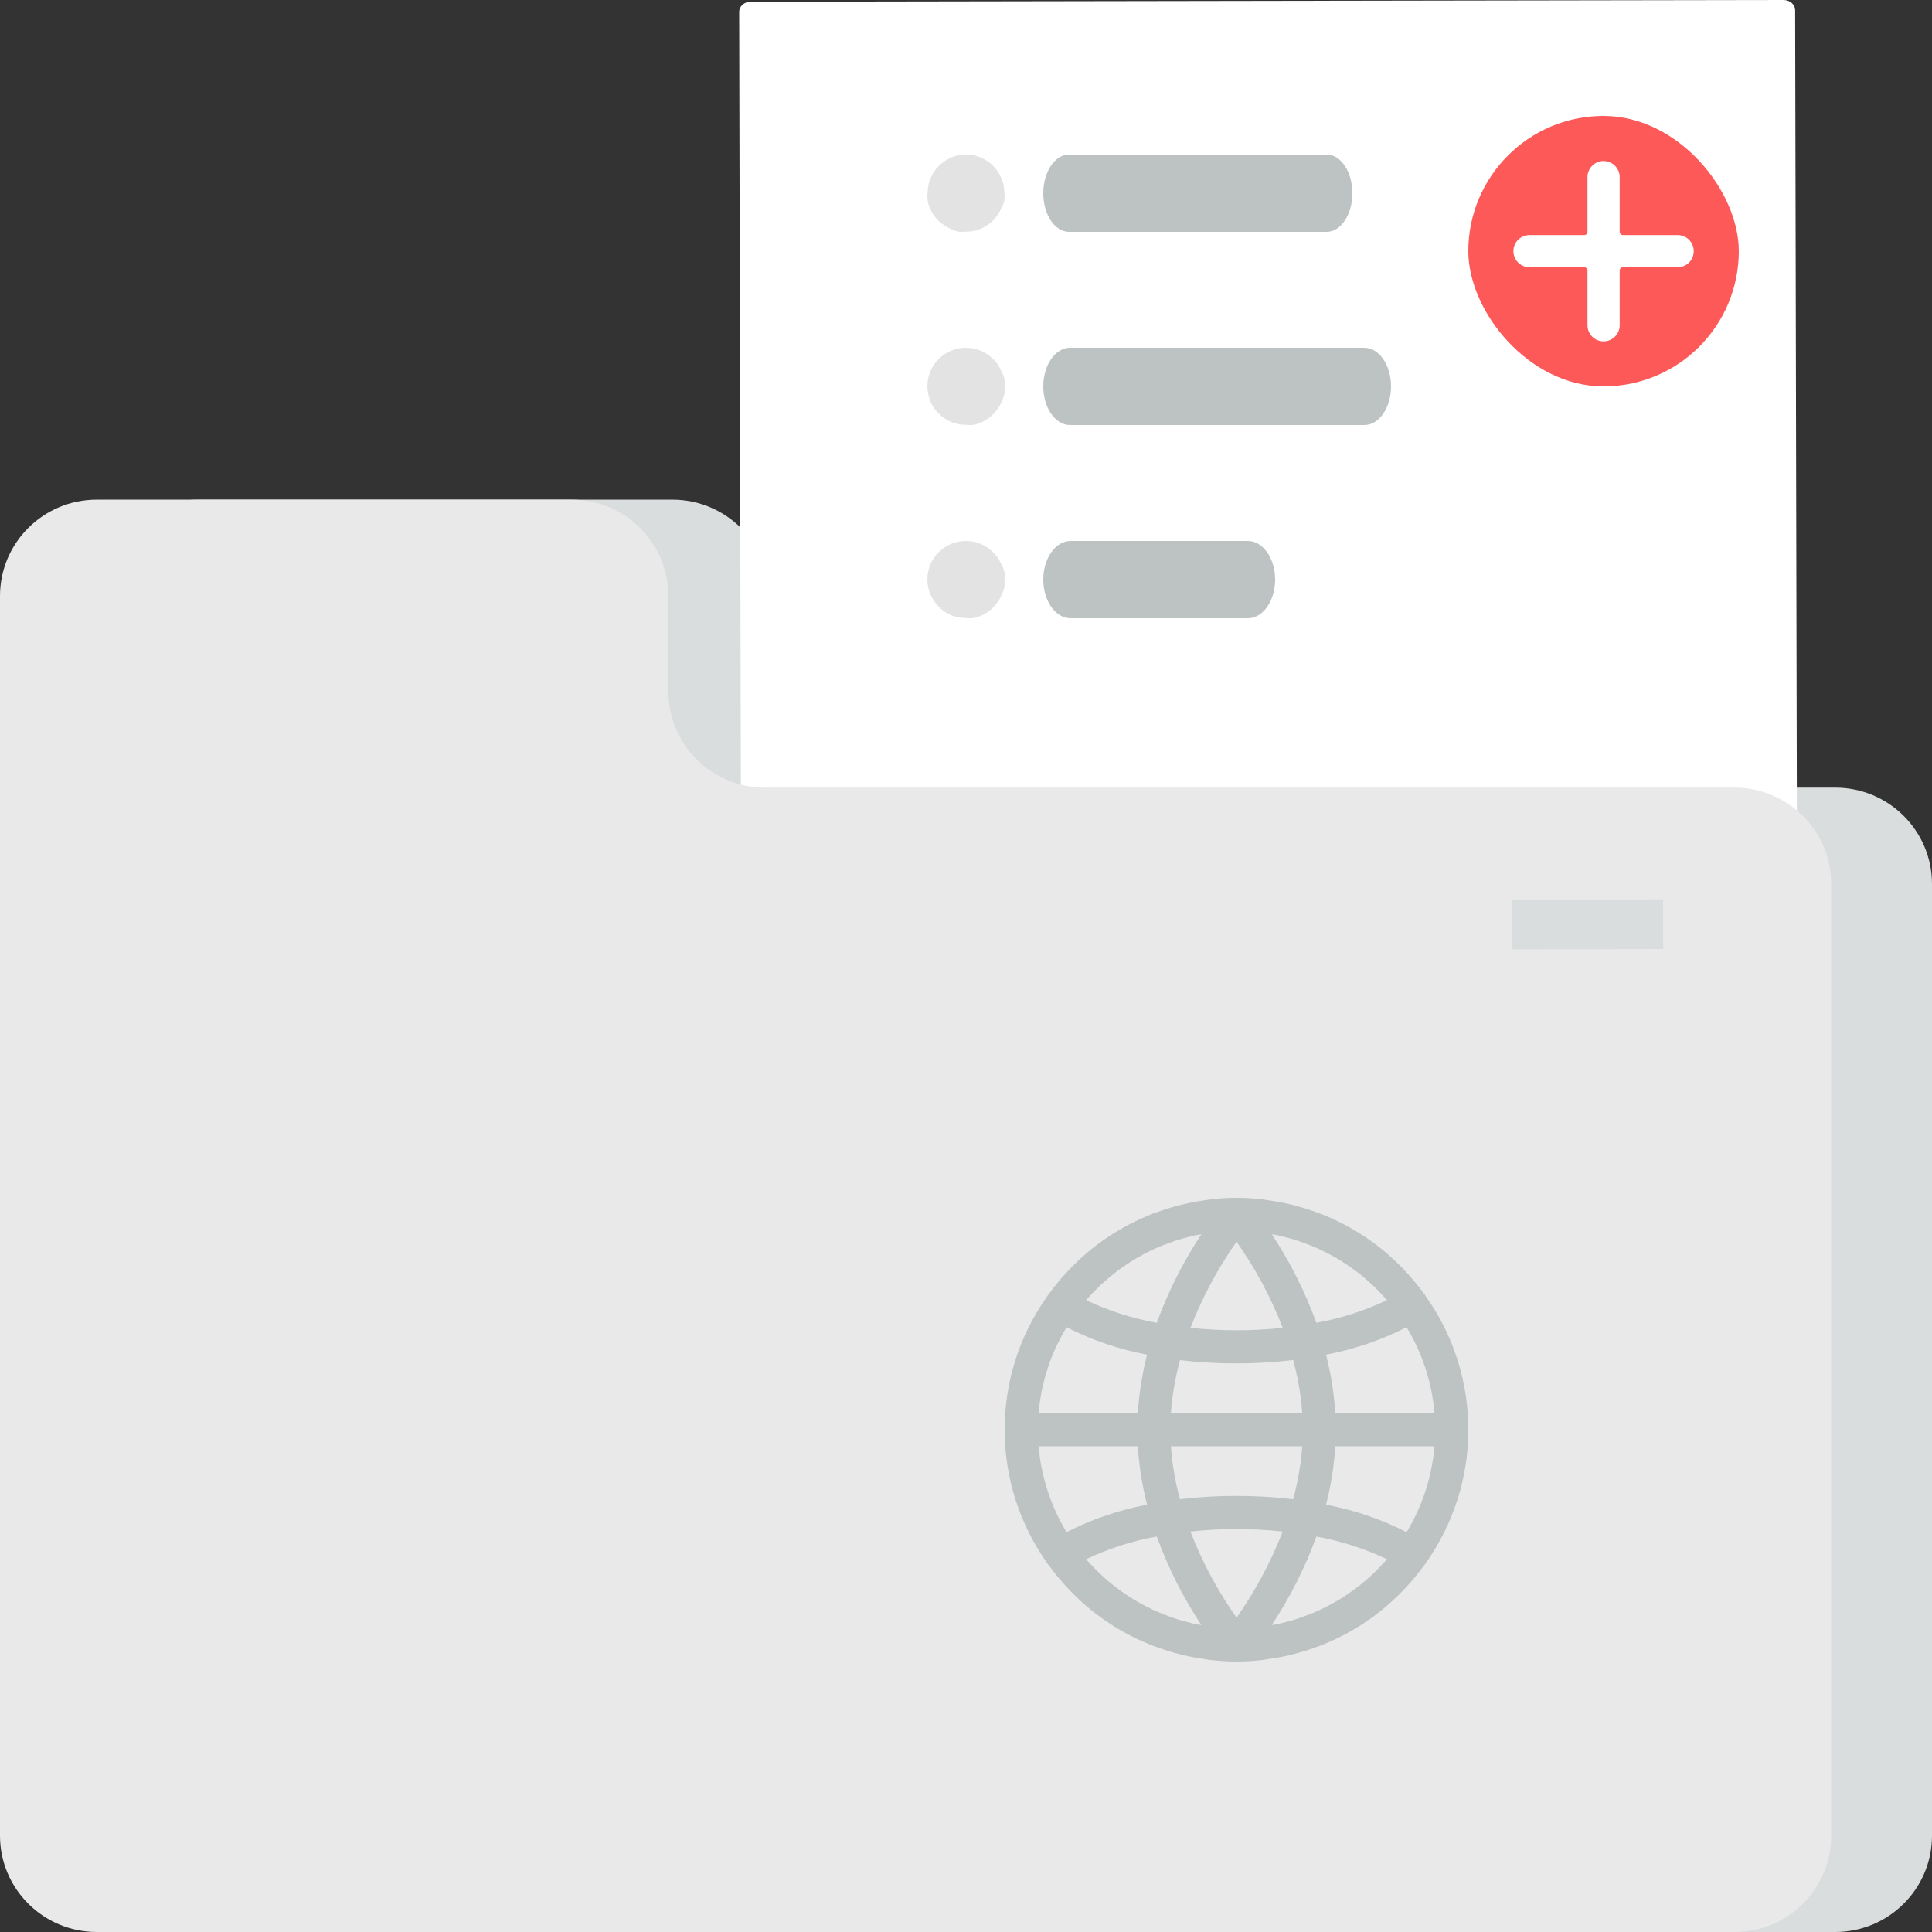 <?xml version="1.0" encoding="UTF-8"?>
<svg width="50px" height="50px" viewBox="0 0 50 50" version="1.1" xmlns="http://www.w3.org/2000/svg" xmlns:xlink="http://www.w3.org/1999/xlink">
    <rect x="0" y="0" width="50" height="50" fill="#333333" stroke="none"/>
    <!-- Generator: Sketch 51.3 (57544) - http://www.bohemiancoding.com/sketch -->
    <title>Group 10</title>
    <desc>Created with Sketch.</desc>
    <defs></defs>
    <g id="Page-1" stroke="none" stroke-width="1" fill="none" fill-rule="evenodd">
        <g id="eReports-Patient-info-tab-1-a" transform="translate(-465, -449)">
            <g id="Group-10" transform="translate(465, 449)">
                <g id="no_results-(1)" fill-rule="nonzero">
                    <g id="28502">
                        <path d="M19.906,17.891 L19.906,15.424 C19.906,14.047 18.785,12.931 17.402,12.931 L5.113,12.931 C3.73,12.931 2.609,14.047 2.609,15.424 L2.609,47.507 C2.609,48.884 3.73,50 5.113,50 L47.496,50 C48.879,50 50,48.884 50,47.507 L50,22.877 C50,21.5 48.879,20.384 47.496,20.384 L22.41,20.384 C21.027,20.384 19.906,19.268 19.906,17.891" id="Fill-7" fill="#DADDDD"></path>
                        <path d="M19.13,0.306 C19.13,0.162 19.264,0.044 19.43,0.044 L46.157,3.94634842e-07 C46.323,-0 46.458,0.117 46.458,0.261 L46.522,29.866 C46.522,30.011 46.388,30.128 46.222,30.128 L19.495,30.172 C19.329,30.173 19.195,30.056 19.194,29.911 L19.13,0.306 Z" id="Fill-28" fill="#FFFFFF"></path>
                        <g id="list-(9)" transform="translate(24, 4)">
                            <path d="M10.333,0 L3.667,0 C3.298,0 3,0.448 3,1 C3,1.552 3.298,2 3.667,2 L10.333,2 C10.702,2 11,1.552 11,1 C11,0.448 10.702,0 10.333,0 Z" id="Shape" fill="#BDC2C2"></path>
                            <path d="M1.994,0.995 C1.993,0.731 1.888,0.477 1.701,0.291 C1.313,-0.097 0.687,-0.097 0.299,0.291 C0.112,0.477 0.007,0.731 0.006,0.995 C-0.002,1.06 -0.002,1.125 0.006,1.19 C0.017,1.255 0.035,1.319 0.06,1.38 C0.087,1.439 0.119,1.496 0.155,1.55 C0.19,1.606 0.232,1.658 0.279,1.705 C0.324,1.75 0.374,1.79 0.428,1.825 C0.481,1.863 0.537,1.895 0.597,1.92 C0.663,1.954 0.733,1.979 0.806,1.995 C0.871,2.002 0.936,2.002 1,1.995 C1.263,1.995 1.515,1.891 1.701,1.705 C1.748,1.658 1.79,1.606 1.825,1.55 C1.862,1.496 1.893,1.439 1.92,1.38 C1.952,1.32 1.977,1.256 1.994,1.19 C2.002,1.125 2.002,1.06 1.994,0.995 Z" id="Shape" fill="#E3E3E3"></path>
                            <path d="M1.994,5.995 C2.002,5.93 2.002,5.865 1.994,5.8 C1.977,5.736 1.952,5.674 1.919,5.615 C1.894,5.554 1.862,5.495 1.825,5.44 C1.79,5.385 1.748,5.335 1.7,5.291 C1.311,4.903 0.683,4.903 0.294,5.291 C0.107,5.477 0.001,5.73 0,5.995 C0.002,6.127 0.027,6.257 0.075,6.38 C0.1,6.439 0.13,6.496 0.165,6.55 C0.202,6.604 0.246,6.654 0.294,6.7 C0.338,6.748 0.389,6.79 0.444,6.825 C0.496,6.863 0.553,6.895 0.613,6.919 C0.674,6.945 0.738,6.964 0.803,6.974 C0.866,6.989 0.932,6.995 0.997,6.994 C1.062,7.002 1.127,7.002 1.192,6.994 C1.255,6.984 1.317,6.965 1.376,6.939 C1.438,6.915 1.496,6.883 1.551,6.845 C1.606,6.81 1.656,6.768 1.7,6.72 C1.748,6.675 1.79,6.625 1.825,6.57 C1.863,6.517 1.895,6.46 1.919,6.4 C1.954,6.333 1.979,6.263 1.994,6.19 C2.002,6.125 2.002,6.06 1.994,5.995 Z" id="Shape" fill="#E3E3E3"></path>
                            <path d="M1.994,10.995 C2.002,10.93 2.002,10.865 1.994,10.8 C1.977,10.734 1.952,10.67 1.919,10.61 C1.893,10.551 1.861,10.494 1.825,10.44 C1.79,10.385 1.748,10.335 1.7,10.291 C1.311,9.903 0.683,9.903 0.294,10.291 C0.246,10.335 0.204,10.385 0.17,10.44 C0.133,10.494 0.102,10.551 0.075,10.61 C0.049,10.671 0.031,10.735 0.02,10.8 C0.006,10.864 -0.001,10.93 6.11214031e-05,10.995 C0.001,11.26 0.107,11.513 0.294,11.7 C0.338,11.748 0.389,11.79 0.444,11.825 C0.496,11.863 0.553,11.895 0.613,11.919 C0.674,11.945 0.738,11.964 0.803,11.974 C0.867,11.989 0.932,11.995 0.997,11.994 C1.062,12.002 1.127,12.002 1.192,11.994 C1.255,11.984 1.317,11.965 1.376,11.939 C1.438,11.915 1.496,11.883 1.551,11.845 C1.606,11.81 1.656,11.768 1.7,11.72 C1.748,11.675 1.79,11.625 1.825,11.57 C1.863,11.517 1.895,11.46 1.919,11.4 C1.953,11.333 1.979,11.263 1.994,11.19 C2.002,11.125 2.002,11.06 1.994,10.995 Z" id="Shape" fill="#E3E3E3"></path>
                            <path d="M11.308,5 L3.692,5 C3.31,5 3,5.448 3,6 C3,6.552 3.31,7 3.692,7 L11.308,7 C11.69,7 12,6.552 12,6 C12,5.448 11.69,5 11.308,5 Z" id="Shape" fill="#BDC2C2"></path>
                            <path d="M8.294,10 L3.706,10 C3.316,10 3,10.448 3,11 C3,11.552 3.316,12 3.706,12 L8.294,12 C8.684,12 9,11.552 9,11 C9,10.448 8.684,10 8.294,10 Z" id="Shape" fill="#BDC2C2"></path>
                        </g>
                        <polyline id="Fill-35" fill="#E6E6E7" points="44.783 23.304 22.175 23.345 22.174 22.886 44.782 22.845 44.783 23.304"></polyline>
                        <polyline id="Fill-36" fill="#E6E6E7" points="44.783 26.321 22.175 26.362 22.174 25.903 44.782 25.862 44.783 26.321"></polyline>
                        <polyline id="Fill-37" fill="#E6E6E7" points="44.783 29.338 22.175 29.379 22.174 28.92 44.782 28.879 44.783 29.338"></polyline>
                        <path d="M17.297,17.891 L17.297,15.424 C17.297,14.047 16.176,12.931 14.793,12.931 L2.504,12.931 C1.121,12.931 0,14.047 0,15.424 L0,47.507 C0,48.884 1.121,50 2.504,50 L44.887,50 C46.27,50 47.391,48.884 47.391,47.507 L47.391,22.877 C47.391,21.5 46.27,20.384 44.887,20.384 L19.801,20.384 C18.418,20.384 17.297,19.268 17.297,17.891" id="Fill-40" fill="#E9E9E9"></path>
                        <polygon id="Fill-38" fill="#DADDDD" points="39.133 24.569 39.13 23.284 43.041 23.276 43.043 24.561"></polygon>
                    </g>
                </g>
                <g id="global-(3)" transform="translate(26, 31)" fill="#BDC2C2" fill-rule="nonzero">
                    <path d="M10.891,2.537 C10.891,2.533 10.89,2.529 10.89,2.525 C10.875,2.504 10.856,2.485 10.841,2.464 C10.729,2.312 10.61,2.165 10.485,2.023 C10.451,1.985 10.416,1.947 10.381,1.909 C10.252,1.771 10.117,1.639 9.976,1.514 C9.949,1.491 9.925,1.467 9.899,1.444 C9.55,1.146 9.168,0.888 8.761,0.676 C8.745,0.668 8.728,0.66 8.711,0.652 C8.529,0.559 8.343,0.477 8.154,0.403 C8.111,0.388 8.072,0.373 8.031,0.361 C7.862,0.3 7.69,0.246 7.516,0.201 C7.465,0.187 7.414,0.173 7.361,0.161 C7.19,0.121 7.018,0.09 6.843,0.066 C6.79,0.058 6.737,0.048 6.684,0.041 C6.232,-0.014 5.776,-0.014 5.324,0.041 C5.27,0.048 5.218,0.058 5.165,0.066 C4.989,0.09 4.816,0.121 4.647,0.161 C4.594,0.173 4.543,0.187 4.491,0.201 C4.316,0.246 4.145,0.3 3.977,0.361 C3.934,0.375 3.895,0.39 3.854,0.403 C3.664,0.477 3.478,0.559 3.297,0.652 C3.28,0.66 3.263,0.667 3.247,0.676 C2.838,0.888 2.455,1.145 2.105,1.444 C2.079,1.467 2.054,1.491 2.028,1.514 C1.885,1.64 1.75,1.772 1.623,1.909 C1.588,1.947 1.553,1.985 1.519,2.023 C1.393,2.164 1.275,2.311 1.163,2.464 C1.148,2.485 1.129,2.504 1.114,2.525 C1.112,2.529 1.111,2.533 1.109,2.537 C-0.37,4.609 -0.37,7.391 1.109,9.463 C1.111,9.467 1.112,9.471 1.114,9.475 C1.129,9.496 1.148,9.515 1.163,9.536 C1.275,9.688 1.393,9.835 1.519,9.977 C1.553,10.015 1.588,10.053 1.623,10.091 C1.752,10.229 1.887,10.361 2.028,10.486 C2.054,10.509 2.079,10.533 2.105,10.556 C2.454,10.854 2.835,11.112 3.243,11.324 C3.259,11.332 3.276,11.34 3.293,11.348 C3.474,11.441 3.66,11.523 3.85,11.597 C3.893,11.612 3.932,11.627 3.973,11.639 C4.142,11.7 4.313,11.754 4.487,11.799 C4.539,11.813 4.59,11.827 4.643,11.839 C4.814,11.879 4.986,11.91 5.161,11.934 C5.214,11.942 5.266,11.952 5.32,11.959 C5.772,12.014 6.228,12.014 6.68,11.959 C6.734,11.952 6.786,11.942 6.839,11.934 C7.014,11.91 7.188,11.879 7.357,11.839 C7.41,11.827 7.461,11.813 7.513,11.799 C7.688,11.754 7.86,11.7 8.027,11.639 C8.07,11.625 8.109,11.61 8.15,11.597 C8.34,11.523 8.526,11.441 8.707,11.348 C8.724,11.34 8.741,11.333 8.757,11.324 C9.165,11.112 9.546,10.854 9.895,10.556 C9.921,10.533 9.946,10.509 9.972,10.486 C10.115,10.36 10.25,10.229 10.377,10.091 C10.412,10.053 10.447,10.015 10.481,9.977 C10.607,9.835 10.725,9.688 10.837,9.536 C10.852,9.515 10.871,9.496 10.886,9.475 C10.888,9.471 10.889,9.467 10.891,9.463 C12.37,7.391 12.37,4.609 10.891,2.537 Z M10.402,3.348 C10.812,4.023 11.059,4.784 11.125,5.571 L8.557,5.571 C8.526,5.061 8.445,4.554 8.317,4.058 C9.042,3.923 9.744,3.683 10.402,3.348 Z M7.093,0.974 C7.117,0.98 7.14,0.987 7.164,0.993 C7.318,1.029 7.47,1.07 7.618,1.121 C7.641,1.129 7.663,1.138 7.686,1.146 C7.833,1.198 7.979,1.255 8.121,1.318 C8.146,1.329 8.17,1.342 8.195,1.354 C8.331,1.419 8.465,1.489 8.595,1.564 L8.68,1.616 C8.804,1.692 8.924,1.772 9.041,1.858 C9.071,1.88 9.101,1.901 9.13,1.925 C9.245,2.011 9.354,2.103 9.459,2.201 C9.486,2.226 9.514,2.25 9.541,2.276 C9.651,2.38 9.756,2.49 9.857,2.604 C9.87,2.619 9.883,2.633 9.896,2.647 C9.316,2.924 8.701,3.121 8.068,3.235 C7.775,2.428 7.387,1.66 6.914,0.944 C6.973,0.955 7.034,0.961 7.093,0.974 Z M4.303,5.571 C4.337,5.107 4.415,4.648 4.539,4.2 C5.024,4.257 5.513,4.286 6.002,4.285 C6.492,4.285 6.981,4.256 7.467,4.197 C7.59,4.647 7.668,5.107 7.702,5.571 L4.303,5.571 Z M7.702,6.429 C7.668,6.893 7.589,7.352 7.466,7.801 C6.98,7.743 6.491,7.714 6.002,7.715 C5.513,7.714 5.023,7.743 4.537,7.801 C4.415,7.352 4.336,6.893 4.303,6.429 L7.702,6.429 Z M6.002,1.135 C6.49,1.827 6.891,2.575 7.197,3.364 C6.8,3.407 6.401,3.428 6.002,3.428 C5.603,3.427 5.205,3.406 4.809,3.364 C5.115,2.575 5.515,1.827 6.002,1.135 Z M2.148,2.604 C2.249,2.49 2.354,2.38 2.463,2.276 C2.49,2.25 2.519,2.225 2.546,2.201 C2.652,2.104 2.761,2.012 2.875,1.925 C2.904,1.902 2.934,1.882 2.964,1.858 C3.081,1.772 3.201,1.692 3.324,1.616 L3.41,1.564 C3.54,1.488 3.673,1.418 3.81,1.353 C3.835,1.342 3.859,1.329 3.884,1.317 C4.026,1.253 4.172,1.196 4.319,1.146 C4.341,1.138 4.362,1.129 4.386,1.121 C4.535,1.071 4.686,1.03 4.841,0.992 C4.865,0.987 4.888,0.979 4.912,0.974 C4.971,0.961 5.032,0.955 5.092,0.944 C4.618,1.66 4.23,2.429 3.937,3.235 C3.304,3.122 2.689,2.924 2.108,2.648 C2.121,2.633 2.135,2.619 2.148,2.604 Z M1.603,3.348 C2.26,3.683 2.962,3.923 3.687,4.058 C3.559,4.554 3.479,5.061 3.447,5.571 L0.879,5.571 C0.945,4.784 1.193,4.023 1.603,3.348 Z M1.603,8.652 C1.193,7.977 0.945,7.216 0.879,6.429 L3.447,6.429 C3.479,6.94 3.559,7.446 3.687,7.942 C2.962,8.077 2.26,8.317 1.603,8.652 Z M4.911,11.026 C4.887,11.02 4.864,11.013 4.84,11.007 C4.687,10.971 4.535,10.93 4.386,10.879 C4.363,10.871 4.341,10.862 4.319,10.854 C4.171,10.802 4.026,10.745 3.883,10.682 C3.859,10.671 3.834,10.658 3.809,10.646 C3.673,10.581 3.54,10.511 3.41,10.436 L3.324,10.384 C3.2,10.308 3.08,10.228 2.964,10.142 C2.934,10.12 2.904,10.099 2.874,10.075 C2.76,9.989 2.65,9.897 2.546,9.799 C2.518,9.774 2.49,9.75 2.463,9.724 C2.353,9.62 2.249,9.51 2.147,9.396 C2.135,9.381 2.121,9.367 2.108,9.353 C2.689,9.076 3.304,8.879 3.937,8.765 C4.23,9.572 4.617,10.34 5.091,11.056 C5.031,11.045 4.97,11.039 4.911,11.026 Z M6.002,10.865 C5.514,10.173 5.113,9.425 4.807,8.636 C5.601,8.55 6.402,8.55 7.196,8.636 L7.196,8.636 C6.89,9.425 6.489,10.173 6.002,10.865 Z M9.856,9.396 C9.756,9.51 9.651,9.62 9.541,9.725 C9.514,9.75 9.486,9.775 9.458,9.8 C9.352,9.896 9.243,9.988 9.13,10.075 C9.1,10.098 9.07,10.12 9.04,10.142 C8.924,10.228 8.803,10.309 8.68,10.384 L8.594,10.436 C8.464,10.512 8.331,10.582 8.195,10.647 C8.17,10.658 8.145,10.671 8.121,10.683 C7.978,10.747 7.833,10.804 7.685,10.854 C7.663,10.862 7.642,10.871 7.618,10.879 C7.469,10.929 7.318,10.97 7.164,11.008 C7.14,11.013 7.116,11.021 7.092,11.026 C7.033,11.039 6.972,11.045 6.913,11.056 C7.386,10.34 7.774,9.572 8.067,8.766 C8.7,8.879 9.315,9.076 9.895,9.353 C9.883,9.367 9.869,9.381 9.856,9.396 Z M10.402,8.652 C9.745,8.317 9.043,8.077 8.317,7.942 C8.445,7.446 8.526,6.94 8.557,6.429 L11.125,6.429 C11.059,7.216 10.812,7.977 10.402,8.652 Z" id="Shape"></path>
                </g>
                <g id="Group-15" transform="translate(38, 3)">
                    <g id="Group-7" fill="#FE5959">
                        <rect id="Rectangle-17" x="0" y="0" width="7" height="7" rx="3.5"></rect>
                    </g>
                    <g id="plus-(6)" transform="translate(1.167, 1.167)" fill="#FFFFFF" fill-rule="nonzero">
                        <path d="M4.25,1.917 L2.833,1.917 C2.787,1.917 2.75,1.879 2.75,1.833 L2.75,0.417 C2.75,0.187 2.563,0 2.333,0 C2.103,0 1.917,0.187 1.917,0.417 L1.917,1.833 C1.917,1.879 1.879,1.917 1.833,1.917 L0.417,1.917 C0.187,1.917 0,2.103 0,2.333 C0,2.563 0.187,2.75 0.417,2.75 L1.833,2.75 C1.879,2.75 1.917,2.787 1.917,2.833 L1.917,4.25 C1.917,4.48 2.103,4.667 2.333,4.667 C2.563,4.667 2.75,4.48 2.75,4.25 L2.75,2.833 C2.75,2.787 2.787,2.75 2.833,2.75 L4.25,2.75 C4.48,2.75 4.667,2.563 4.667,2.333 C4.667,2.103 4.48,1.917 4.25,1.917 Z" id="Shape"></path>
                    </g>
                </g>
            </g>
        </g>
    </g>
</svg>